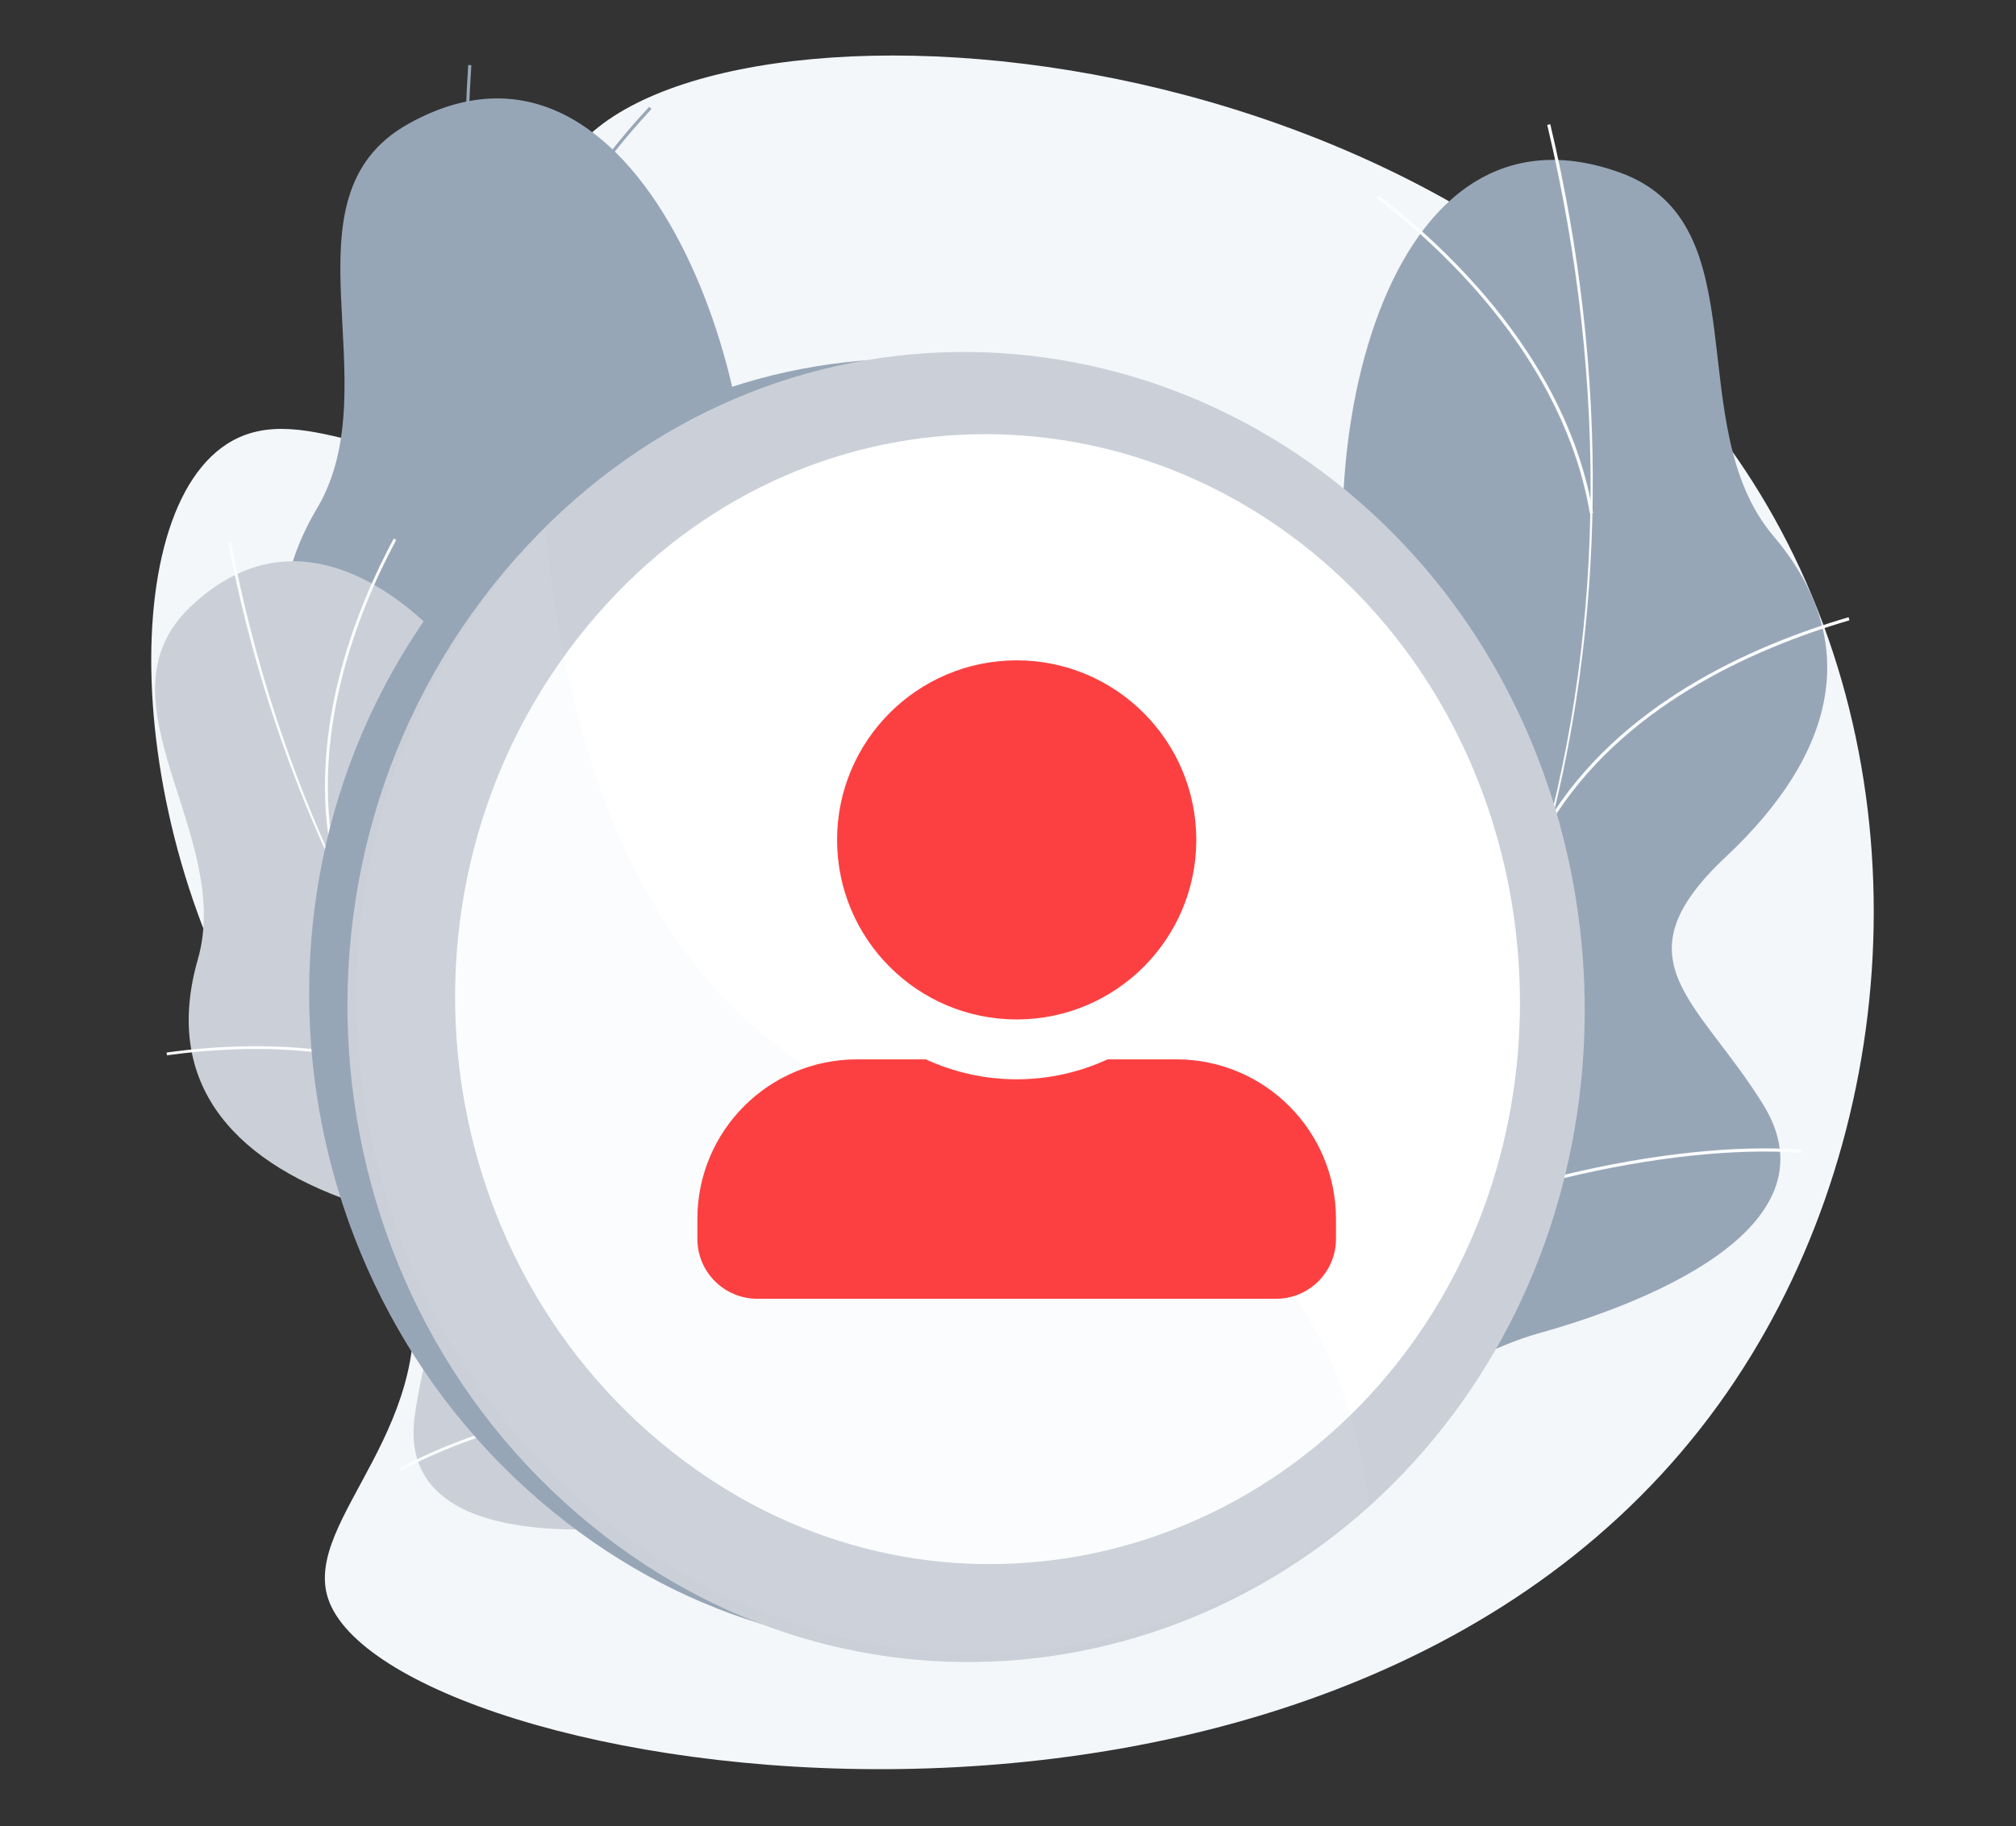 <svg width="181" height="164" viewBox="0 0 181 164" fill="none" xmlns="http://www.w3.org/2000/svg">
<rect x="0" y="0" width="181" height="164" fill="#333333" stroke="none"/>
<path d="M51.289 13.931C46.009 21.306 51.981 33.417 44.203 38.924C36.633 44.285 27.497 35.272 20.367 39.88C9.79 46.716 11.375 78.52 26.522 98.431C31.078 104.418 34.913 106.769 36.551 113.504C40.069 127.965 27.08 136.409 29.46 143.569C34.817 159.688 119.671 174.059 154.286 126.146C170.452 103.769 173.178 71.238 159.207 46.366C133.962 1.419 63.136 -2.62 51.289 13.931Z" fill="#F4F7FA"/>
<path d="M87.124 129.331C88.462 129.256 91.307 127.918 91.904 127.263C95.879 122.91 103.851 115.241 103.937 109.015C103.952 107.952 99.283 106.625 98.689 105.608C95.918 104.04 94.859 103.668 92.961 100.886C87.348 92.675 102.504 79.121 86.482 72.808C74.746 68.183 64.3 71.574 66.951 53.063C69.601 34.553 57.29 -0.422 36.656 11.127C24.813 17.754 35.128 34.408 28.463 45.655C22.129 56.342 26.174 65.813 37.497 73.326C48.819 80.839 42.137 85.496 37.937 95.785C32.892 108.144 52.243 111.805 61.321 112.734C68.626 113.479 86.734 120.307 87.124 129.331Z" fill="#97A6B7"/>
<g style="mix-blend-mode:soft-light">
<g style="mix-blend-mode:soft-light">
<g style="mix-blend-mode:soft-light">
<path d="M97.716 118.662L97.859 118.416C59.907 96.422 39.145 54.344 42.32 5.855L42.035 5.836C40.531 28.817 44.582 51.206 53.753 70.582C63.394 90.956 78.596 107.582 97.716 118.662Z" fill="#97A6B7"/>
</g>
<g style="mix-blend-mode:soft-light">
<path d="M35.244 100.677C46.891 97.779 65.924 99.061 77.675 103.535L77.776 103.269C65.981 98.778 46.87 97.493 35.175 100.402L35.244 100.677Z" fill="#97A6B7"/>
</g>
<g style="mix-blend-mode:soft-light">
<path d="M90.316 114.259L90.521 114.062C86 109.352 84.039 102.542 84.693 93.821C85.172 87.427 87.02 80.173 90.185 72.261L89.92 72.156C86.745 80.094 84.89 87.377 84.409 93.799C83.748 102.605 85.735 109.488 90.316 114.259Z" fill="#97A6B7"/>
</g>
<g style="mix-blend-mode:soft-light">
<path d="M52.559 67.783L52.774 67.597C44.71 58.281 32.151 55.033 23.036 53.949L23.002 54.231C32.067 55.309 44.554 58.536 52.559 67.783Z" fill="#97A6B7"/>
</g>
<g style="mix-blend-mode:soft-light">
<path d="M44.093 40.899H44.378C44.382 27.03 53.224 15.452 58.495 9.784L58.286 9.591C52.986 15.29 44.096 26.934 44.093 40.899Z" fill="#97A6B7"/>
</g>
</g>
</g>
<path d="M87.198 145.136C88.335 144.771 90.486 142.977 90.853 142.278C93.299 137.633 98.445 129.232 97.117 123.845C96.89 122.926 92.565 122.829 91.823 122.083C89.081 121.353 88.084 121.269 85.819 119.298C79.13 113.477 89.144 98.392 73.906 96.543C62.745 95.189 54.504 100.456 52.617 83.902C50.731 67.348 32.235 39.957 17.048 54.542C8.329 62.912 20.976 74.955 17.764 86.149C14.711 96.784 20.332 104.043 31.785 107.981C43.238 111.918 38.528 117.434 37.225 127.246C35.66 139.033 53.169 137.848 61.206 136.613C67.677 135.619 84.828 137.443 87.198 145.136Z" fill="#CBD0D8"/>
<g style="mix-blend-mode:soft-light">
<g style="mix-blend-mode:soft-light">
<g style="mix-blend-mode:soft-light">
<path d="M93.926 133.56L93.994 133.316C56.318 122.868 28.934 91.246 20.745 48.728L20.496 48.776C24.377 68.927 32.915 87.322 45.188 101.972C58.091 117.374 74.945 128.296 93.926 133.56Z" fill="#FCFDFE"/>
</g>
<g style="mix-blend-mode:soft-light">
<path d="M36.011 132.07C45.401 126.959 62.101 123.793 73.238 125.013L73.266 124.761C62.084 123.537 45.317 126.716 35.89 131.848L36.011 132.07Z" fill="#FCFDFE"/>
</g>
<g style="mix-blend-mode:soft-light">
<path d="M86.553 131.425L86.686 131.209C81.729 128.162 78.501 122.73 77.102 115.065C76.074 109.444 76.033 102.775 76.979 95.244L76.727 95.212C75.778 102.769 75.82 109.464 76.852 115.109C78.265 122.85 81.529 128.338 86.553 131.425Z" fill="#FCFDFE"/>
</g>
<g style="mix-blend-mode:soft-light">
<path d="M43.527 99.825L43.671 99.616C34.619 93.393 23.059 93.41 14.955 94.521L14.989 94.772C23.052 93.667 34.542 93.647 43.527 99.825Z" fill="#FCFDFE"/>
</g>
<g style="mix-blend-mode:soft-light">
<path d="M30.169 78.545L30.415 78.481C27.293 66.523 32.308 54.556 35.575 48.487L35.352 48.367C32.067 54.469 27.026 66.503 30.169 78.545Z" fill="#FCFDFE"/>
</g>
</g>
</g>
<path d="M115.384 140.427C114.052 140.576 111.024 139.729 110.325 139.183C105.678 135.553 96.535 129.319 95.409 123.197C95.216 122.153 99.599 120.063 100.014 118.96C102.484 116.953 103.465 116.41 104.875 113.354C109.035 104.323 91.826 93.484 106.568 84.59C117.364 78.075 128.231 79.68 122.523 61.87C116.815 44.061 123.104 7.526 145.382 15.475C158.166 20.037 150.781 38.175 159.234 48.154C167.266 57.638 164.861 67.65 154.958 76.942C145.053 86.233 152.417 89.714 158.279 99.159C165.32 110.504 146.853 117.336 138.057 119.764C130.972 121.717 114.259 131.465 115.384 140.427Z" fill="#97A6B7"/>
<g style="mix-blend-mode:soft-light">
<g style="mix-blend-mode:soft-light">
<g style="mix-blend-mode:soft-light">
<path d="M103.157 131.671L102.974 131.451C136.716 103.446 150.151 58.501 138.912 11.221L139.187 11.155C144.513 33.562 144.262 56.312 138.46 76.945C132.365 98.639 120.155 117.562 103.157 131.671Z" fill="#FCFDFE"/>
</g>
<g style="mix-blend-mode:soft-light">
<path d="M161.747 103.535C149.778 102.618 131.225 107.053 120.388 113.416L120.244 113.171C131.122 106.78 149.75 102.33 161.769 103.251L161.747 103.535Z" fill="#FCFDFE"/>
</g>
<g style="mix-blend-mode:soft-light">
<path d="M109.717 126.097L109.481 125.937C113.151 120.54 113.946 113.499 111.843 105.01C110.3 98.785 107.266 91.941 102.822 84.667L103.065 84.519C107.524 91.817 110.571 98.689 112.12 104.942C114.243 113.513 113.434 120.629 109.717 126.097Z" fill="#FCFDFE"/>
</g>
<g style="mix-blend-mode:soft-light">
<path d="M139.172 73.986L138.929 73.839C145.321 63.311 157.161 58.017 165.968 55.43L166.049 55.705C157.29 58.276 145.518 63.536 139.172 73.986Z" fill="#FCFDFE"/>
</g>
<g style="mix-blend-mode:soft-light">
<path d="M143.025 46.07L142.744 46.117C140.421 32.444 129.766 22.5 123.622 17.789L123.795 17.564C129.972 22.3 140.685 32.3 143.025 46.07Z" fill="#FCFDFE"/>
</g>
</g>
</g>
<path d="M120.177 48.523C98.56 26.757 63.641 26.254 42.444 50.171C19.828 75.684 23.861 115.84 50.847 136.714C75.84 156.045 109.556 149.784 126.841 125.307C143.17 102.182 140.359 68.843 120.177 48.523Z" fill="#97A6B7"/>
<path d="M125.095 47.921C103.348 25.96 67.981 25.677 46.345 50.097C23.262 76.15 27.072 116.897 54.263 137.917C79.446 157.383 113.641 150.805 131.318 125.841C148.017 102.255 145.398 68.422 125.095 47.921Z" fill="#CBD0D8"/>
<path d="M121.364 52.796C102.428 33.94 72.003 34.08 53.614 55.194C34.178 77.511 37.373 112.206 60.324 130.362C81.817 147.366 111.369 142.114 126.814 120.594C141.514 100.111 139.202 70.558 121.364 52.796Z" fill="white"/>
<g style="mix-blend-mode:multiply" opacity="0.3">
<g style="mix-blend-mode:multiply" opacity="0.3">
<path d="M68.743 93.132C84.739 106.308 101.84 100.024 114.026 113.677C119.199 119.474 121.844 127.011 122.949 135.109C104.359 151.417 76.377 153.674 55.011 137.115C27.88 116.088 24.08 75.385 47.111 49.384C47.709 48.708 48.322 48.055 48.943 47.416C51.414 72.832 60.056 85.976 68.743 93.132Z" fill="#D8DEE8"/>
</g>
</g>
<path d="M91.279 91.553C100.182 91.553 107.404 84.331 107.404 75.428C107.404 66.526 100.182 59.303 91.279 59.303C82.377 59.303 75.154 66.526 75.154 75.428C75.154 84.331 82.377 91.553 91.279 91.553ZM105.613 95.137H99.442C96.957 96.279 94.191 96.928 91.279 96.928C88.368 96.928 85.613 96.279 83.116 95.137H76.946C69.029 95.137 62.612 101.553 62.612 109.47V111.262C62.612 114.229 65.02 116.637 67.988 116.637H114.571C117.538 116.637 119.946 114.229 119.946 111.262V109.47C119.946 101.553 113.53 95.137 105.613 95.137Z" fill="#FC4041"/>
</svg>
